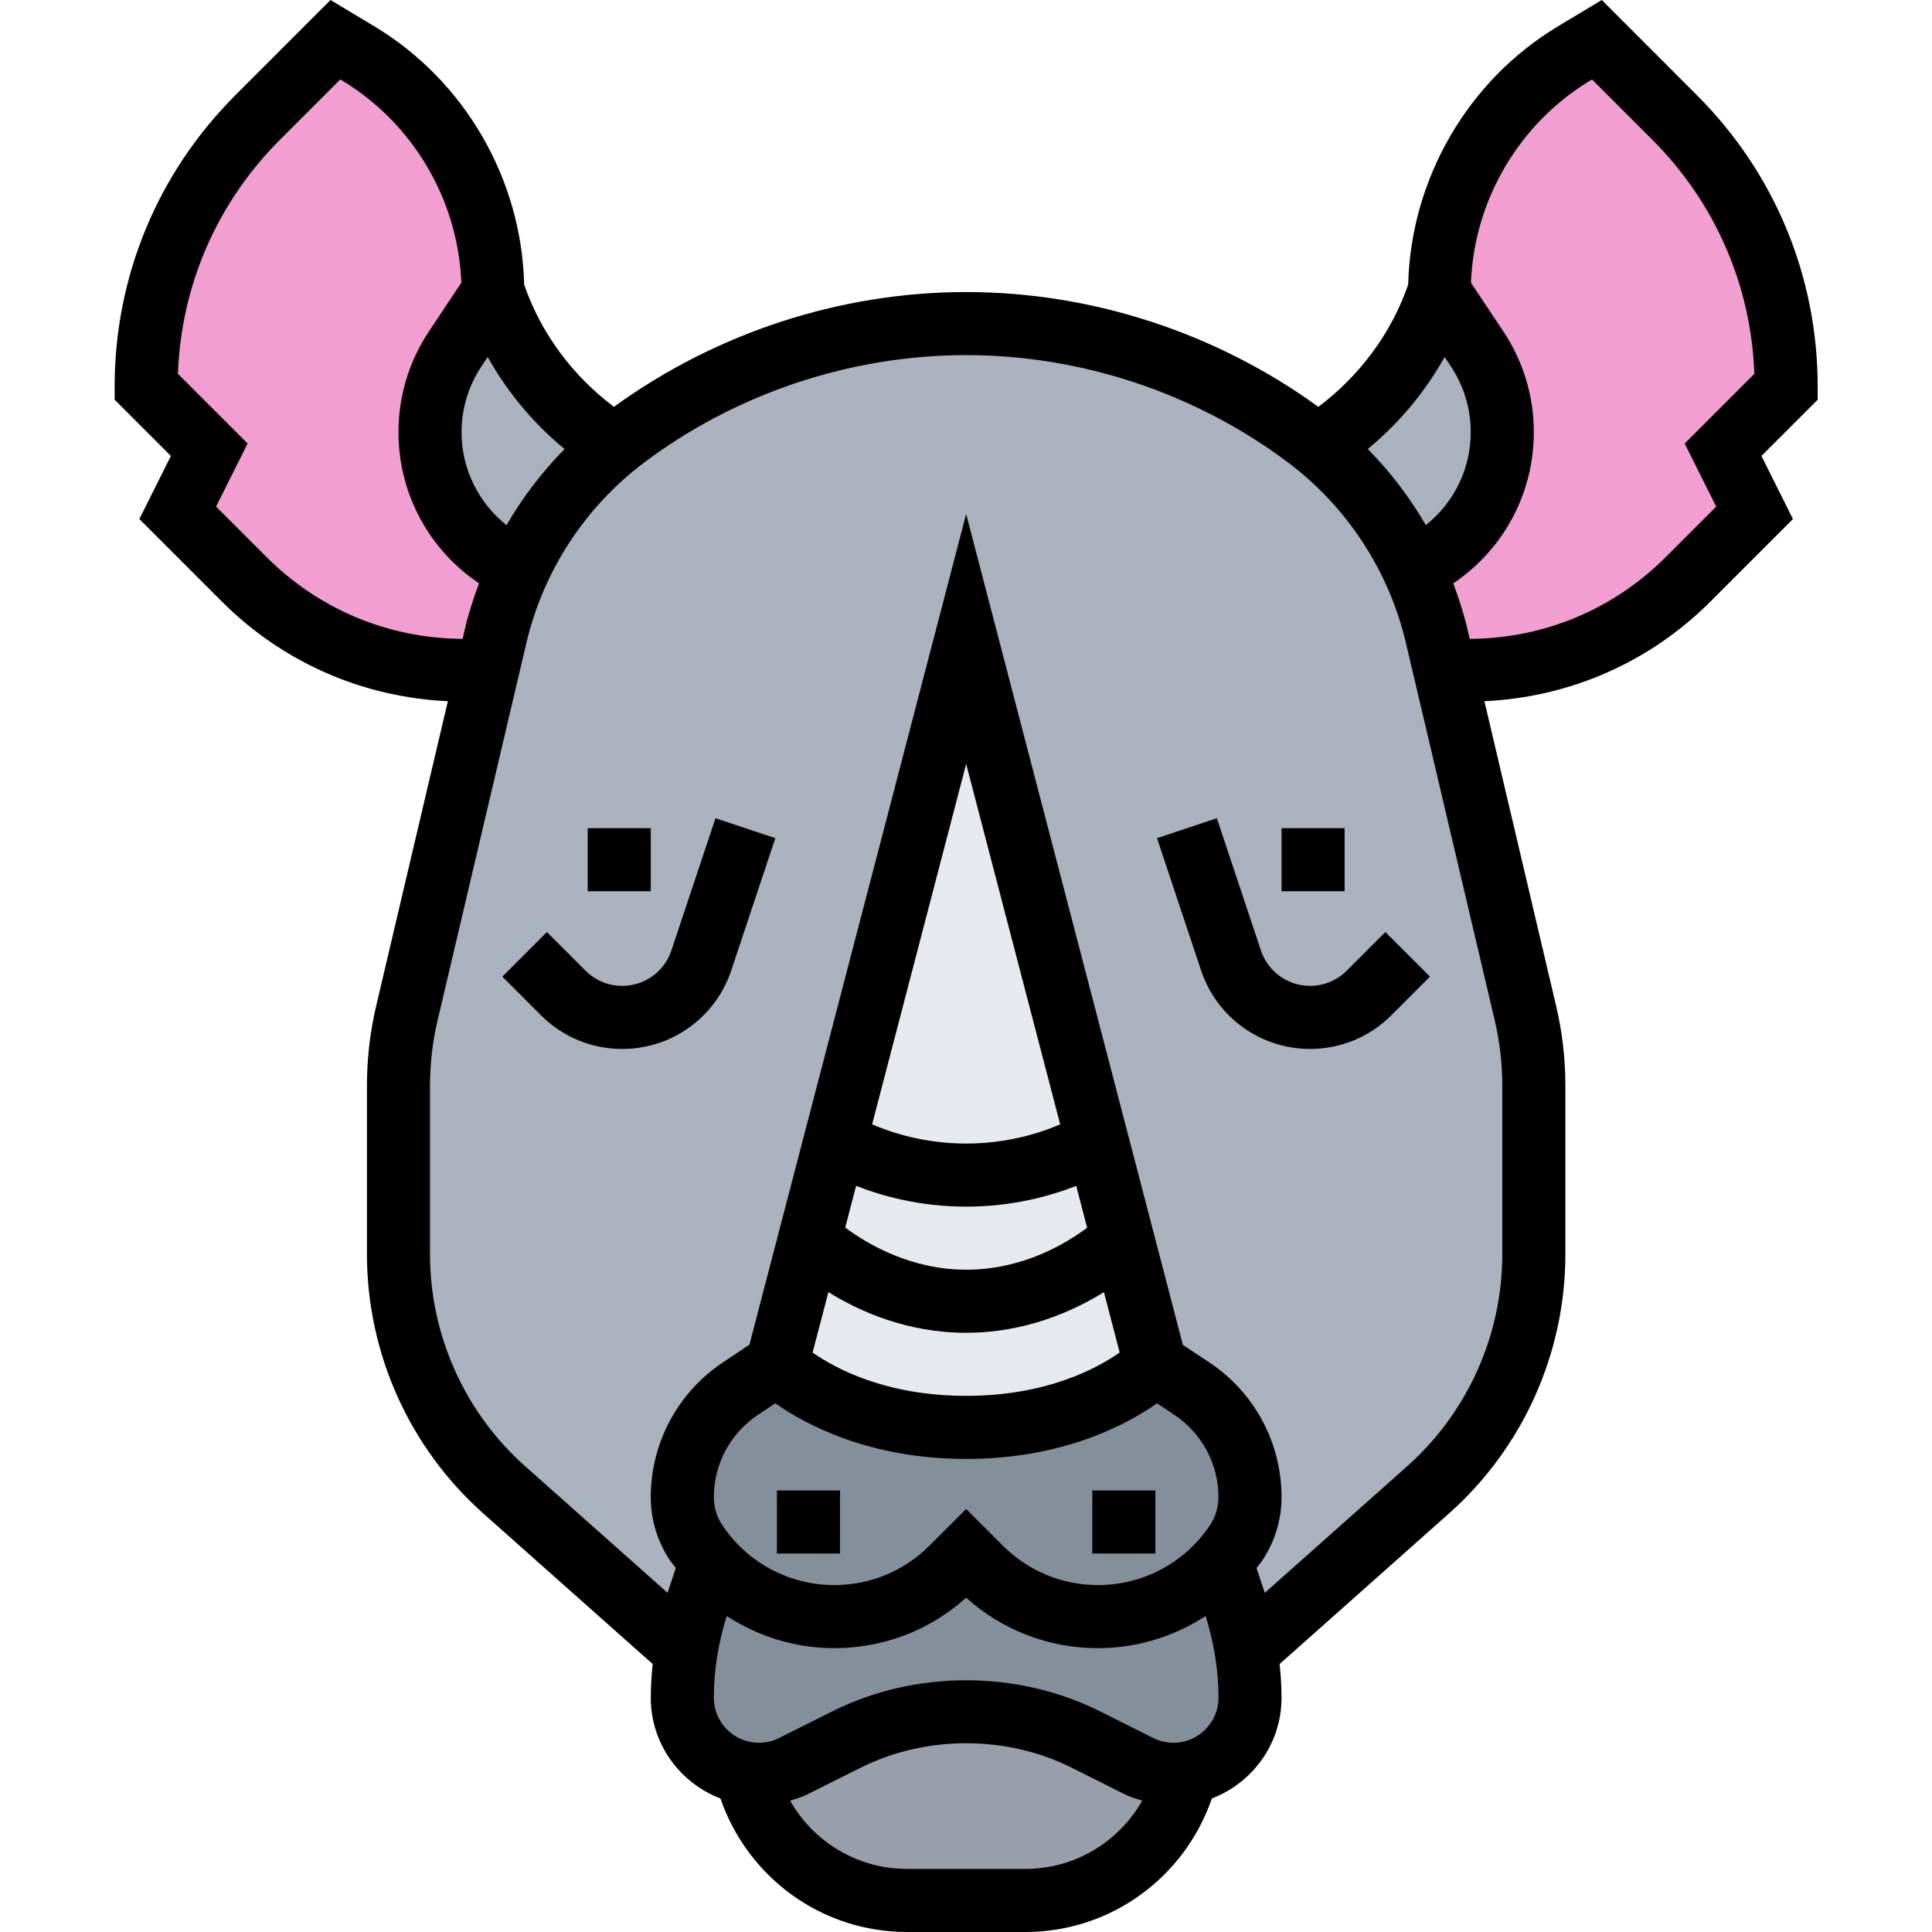 <svg height="490pt" viewBox="-29 0 490 490.08" width="490pt" xmlns="http://www.w3.org/2000/svg"><path d="m343.398 170.078-5.598 1.281-2.402-10.16c-1.359-5.598-3.199-11.039-5.68-16.238l5.281-3.52c10.641-7.121 17.039-19.043 17.039-31.762 0-7.602-2.238-14.961-6.398-21.199l-9.602-14.402c0-12.398 3.281-24.316 9.199-34.797 5.922-10.48 14.48-19.441 25.121-25.762l5.68-3.441 19.68 19.684c18.16 18.16 28.32 42.719 28.32 68.316l-16 16 8 16-16.879 16.883c-14.801 14.801-34.879 23.117-55.762 23.117zm0 0" fill="#f29ed0"/><path d="m97.078 141.441 5.281 3.52c-2.48 5.199-4.32 10.641-5.68 16.238l-2.398 10.16-5.602-1.281c-20.879 0-40.961-8.316-55.758-23.117l-16.883-16.883 8-16-16-16c0-25.598 10.16-50.156 28.32-68.316l19.68-19.684 5.68 3.441c10.641 6.32 19.203 15.281 25.121 25.762 5.922 10.48 9.199 22.398 9.199 34.797l-9.598 14.402c-4.16 6.238-6.402 13.598-6.402 21.199 0 12.719 6.402 24.641 17.039 31.762zm0 0" fill="#f29ed0"/><g fill="#aab2bd"><path d="m345.641 88.48c4.16 6.238 6.398 13.598 6.398 21.199 0 12.719-6.398 24.641-17.039 31.762l-5.281 3.52c-5.52-12.32-13.84-23.199-24.398-31.762l1.68-1.121c13.602-9.039 23.84-22.477 29.039-38zm0 0"/><path d="m125.078 112.078 1.684 1.121c-10.562 8.562-18.883 19.441-24.402 31.762l-5.281-3.52c-10.637-7.121-17.039-19.043-17.039-31.762 0-7.602 2.242-14.961 6.402-21.199l9.598-14.402c5.199 15.523 15.441 28.961 29.039 38zm0 0"/><path d="m329.719 144.961c2.48 5.199 4.32 10.641 5.68 16.238l2.402 10.16 20.078 85.68c1.441 6 2.16 12.16 2.16 18.32v42.801c0 22.879-9.758 44.641-26.879 59.762l-45.121 40.156-1.039.16c-.641-4.078-1.68-8.16-2.961-12.078l-3.277-10c1.359-1.52 2.637-3.121 3.758-4.879 2.32-3.359 3.52-7.359 3.52-11.52 0-11.043-5.52-21.363-14.719-27.523l-9.281-6.16-8.238-31.758-6.48-24.559-33.281-127.684-33.277 127.684-6.48 24.559-8.242 31.758-9.277 6.16c-9.203 6.16-14.723 16.48-14.723 27.523 0 4.16 1.199 8.16 3.52 11.52l3.762 4.879-3.281 10c-1.277 3.918-2.32 8-2.961 12.078l-1.039-.16-45.117-40.156c-17.121-15.121-26.883-36.883-26.883-59.762v-42.801c0-6.16.723-12.32 2.16-18.32l20.082-85.68 2.398-10.16c1.359-5.598 3.199-11.039 5.68-16.238 5.52-12.32 13.84-23.199 24.402-31.762.957-.801 1.918-1.598 2.879-2.32 12.48-9.359 26.32-16.559 40.879-21.438 14.641-4.801 30-7.363 45.52-7.363 15.52 0 30.883 2.562 45.52 7.363 14.562 4.879 28.402 12.078 40.883 21.438.957.723 1.918 1.52 2.879 2.32 10.559 8.562 18.879 19.441 24.398 31.762zm0 0"/></g><path d="m268.602 450.078c1.117 0 2.238-.078 3.359-.316l.078.316c-4.719 18.801-21.598 32-40.961 32h-30.078c-19.359 0-36.238-13.199-40.961-32l.082-.316c1.117.238 2.238.316 3.359.316 2.961 0 6-.719 8.641-2.078l13.598-6.801c9.441-4.641 19.762-7.121 30.32-7.121 10.562 0 20.883 2.48 30.32 7.121l13.602 6.801c2.641 1.359 5.68 2.078 8.641 2.078zm0 0" fill="#969faa"/><path d="m287 418.238c.719 4.082 1.039 8.242 1.039 12.402 0 5.359-2.16 10.238-5.68 13.758-2.801 2.801-6.398 4.723-10.398 5.363-1.121.238-2.242.316-3.359.316-2.961 0-6-.719-8.641-2.078l-13.602-6.801c-9.438-4.641-19.758-7.121-30.32-7.121-10.559 0-20.879 2.48-30.32 7.121l-13.598 6.801c-2.641 1.359-5.68 2.078-8.641 2.078-1.121 0-2.242-.078-3.359-.316-4-.641-7.602-2.562-10.402-5.363-3.52-3.52-5.68-8.398-5.68-13.758 0-4.16.32-8.32 1.039-12.402.641-4.078 1.684-8.16 2.961-12.078l3.281-10c10.078 8.238 10.719 8.559 11.359 8.961 6.082 3.199 12.879 4.957 19.922 4.957 11.199 0 21.84-4.398 29.758-12.316l3.68-3.684 3.68 3.684c7.922 7.918 18.562 12.316 29.762 12.316 7.039 0 13.84-1.758 19.918-4.957 4.242-2.32 8.082-5.281 11.363-8.961l3.277 10c1.281 3.918 2.32 8 2.961 12.078zm0 0" fill="#838f9b"/><path d="m280.762 396.16c-3.281 3.68-7.121 6.641-11.363 8.961-6.078 3.199-12.879 4.957-19.918 4.957-11.199 0-21.84-4.398-29.762-12.316l-3.68-3.684-3.68 3.684c-7.918 7.918-18.559 12.316-29.758 12.316-7.043 0-13.84-1.758-19.922-4.957-.641-.402-1.281-.723-11.359-8.961l-3.762-4.879c-2.32-3.359-3.52-7.359-3.52-11.52 0-11.043 5.52-21.363 14.723-27.523l9.277-6.16s16 16 48 16 48-16 48-16l9.281 6.16c9.199 6.16 14.719 16.48 14.719 27.523 0 4.16-1.199 8.16-3.52 11.52-1.121 1.758-2.398 3.359-3.758 4.879zm0 0" fill="#838f9b"/><path d="m255.801 314.32-6.48-24.559-33.281-127.684-33.277 127.684-6.48 24.559-8.242 31.758s16 16 48 16 48-16 48-16zm0 0" fill="#e6e9ed"/><path d="m141.273 241.09c-1.793 5.383-6.809 8.988-12.473 8.988-3.512 0-6.816-1.367-9.297-3.848l-9.809-9.805-11.312 11.309 9.809 9.809c5.504 5.504 12.824 8.535 20.609 8.535 12.566 0 23.68-8.008 27.656-19.926l11.176-33.535-15.176-5.066zm0 0"/><path d="m120.039 210.078h16v16h-16zm0 0"/><path d="m312.574 246.23c-2.477 2.48-5.781 3.848-9.293 3.848-5.664 0-10.68-3.605-12.473-8.988l-11.176-33.539-15.176 5.066 11.176 33.535c3.969 11.918 15.078 19.926 27.648 19.926 7.781 0 15.102-3.031 20.605-8.535l9.809-9.809-11.312-11.309zm0 0"/><path d="m296.039 210.078h16v16h-16zm0 0"/><path d="m432.039 98.078c0-27.926-10.879-54.184-30.633-73.934l-24.125-24.145-11.059 6.641c-23.016 13.801-37.406 38.809-38.062 65.574-4.273 12.359-12.336 23.145-22.785 30.984-25.816-18.75-57.422-29.121-89.336-29.121-31.91 0-63.52 10.371-89.344 29.121-10.449-7.848-18.504-18.625-22.773-30.984-.648-26.766-15.051-51.773-38.066-65.574l-11.055-6.641-24.129 24.145c-19.75 19.75-30.633 46.008-30.633 73.934v3.312l14.266 14.266-8 16 20.977 20.977c15.43 15.422 35.648 24.23 57.285 25.238l-18.199 77.336c-1.543 6.617-2.328 13.387-2.328 20.152v42.801c0 25.113 10.77 49.086 29.535 65.77l42.945 38.176c-.289 2.84-.48 5.688-.48 8.559 0 11.672 7.367 21.594 17.672 25.543 6.945 20.105 25.715 33.871 47.312 33.871h30.031c21.602 0 40.371-13.766 47.312-33.871 10.305-3.949 17.672-13.871 17.672-25.543 0-2.871-.191-5.727-.48-8.566l42.945-38.176c18.77-16.676 29.535-40.656 29.535-65.762v-42.801c0-6.766-.781-13.535-2.336-20.16l-18.199-77.328c21.641-1.016 41.863-9.824 57.289-25.238l20.977-20.977-8-16 14.27-14.266zm-94.633-7.527 1.562 2.344c3.32 4.984 5.07 10.77 5.07 16.746 0 9.254-4.238 17.863-11.398 23.559-4.074-7.016-9.008-13.504-14.73-19.305 7.898-6.488 14.516-14.43 19.496-23.344zm-244.293 2.352 1.559-2.344c4.984 8.906 11.602 16.855 19.496 23.352-5.719 5.801-10.656 12.289-14.727 19.305-7.16-5.711-11.402-14.32-11.402-23.574 0-5.977 1.754-11.762 5.074-16.738zm-54.52 48.418-12.824-12.824 8-16-17.672-17.68c.805-22.434 9.926-43.41 25.879-59.367l15.297-15.297.344.199c18.086 10.848 29.566 30.367 30.367 51.367l-8.191 12.297c-5.074 7.617-7.754 16.48-7.754 25.625 0 15.422 7.641 29.734 20.434 38.328-1.383 3.727-2.633 7.52-3.543 11.422l-.625 2.664c-18.785-.102-36.418-7.445-49.711-20.734zm177.445 196.758c14.945 0 26.953-5.367 34.953-10.309l3.992 15.309c-5.68 4-18.512 11-38.945 11-20.445 0-33.285-7.016-38.949-10.988l4-15.32c8 4.941 20.008 10.309 34.949 10.309zm-30.68-26.688 2.762-10.582c6.375 2.504 16.008 5.27 27.918 5.27 11.914 0 21.547-2.766 27.922-5.27l2.766 10.617c-5.344 4.016-16.293 10.652-30.688 10.652-14.238 0-25.277-6.672-30.68-10.688zm30.68-21.312c-10.758 0-19.207-2.863-23.855-4.871l23.855-91.43 23.855 91.43c-4.629 2.008-13.078 4.871-23.855 4.871zm-52.832 68.832 4.418-2.941c7.719 5.43 23.895 14.109 48.414 14.109 24.52 0 40.695-8.68 48.418-14.109l4.414 2.941c6.992 4.676 11.168 12.465 11.168 20.875 0 2.527-.742 4.992-2.152 7.102-6.344 9.512-16.957 15.191-28.391 15.191-9.121 0-17.688-3.551-24.145-10l-9.312-9.301-9.32 9.301c-6.438 6.449-15.016 10-24.133 10-11.441 0-22.059-5.68-28.395-15.184-1.406-2.117-2.152-4.582-2.152-7.109 0-8.41 4.176-16.199 11.168-20.875zm67.848 115.168h-30.031c-12.543 0-23.68-6.84-29.656-17.316 1.48-.449 2.969-.883 4.352-1.57l13.586-6.801c16.535-8.262 36.941-8.262 53.473 0l13.598 6.809c1.379.688 2.863 1.113 4.336 1.562-5.977 10.477-17.109 17.316-29.656 17.316zm37.57-32c-1.762 0-3.527-.414-5.105-1.199l-13.59-6.801c-20.945-10.469-46.824-10.469-67.777 0l-13.578 6.793c-1.582.801-3.352 1.207-5.117 1.207-6.297 0-11.418-5.117-11.418-11.414 0-7.055 1.152-14.016 3.266-20.734 8.008 5.207 17.414 8.148 27.281 8.148 12.469 0 24.246-4.52 33.453-12.797 9.207 8.27 20.984 12.797 33.457 12.797 9.863 0 19.281-2.941 27.289-8.148 2.102 6.719 3.262 13.68 3.262 20.734-.008 6.297-5.125 11.414-11.422 11.414zm83.414-166.719v42.801c0 20.543-8.809 40.16-24.168 53.816l-36.094 32.086c-.051-.141-.082-.293-.129-.438l-1.953-5.863c.496-.672 1.047-1.289 1.512-1.992 3.16-4.77 4.832-10.289 4.832-15.984 0-13.77-6.84-26.547-18.297-34.176l-6.727-4.449-54.977-210.777-54.977 210.73-6.734 4.488c-11.449 7.637-18.289 20.414-18.289 34.184 0 5.695 1.672 11.215 4.832 15.977.465.695 1.016 1.316 1.512 1.98l-1.949 5.867c-.051.145-.082.293-.129.438l-36.098-32.086c-15.359-13.648-24.168-33.258-24.168-53.801v-42.801c0-5.527.648-11.086 1.914-16.488l22.543-95.824c4.297-18.254 14.93-34.512 29.945-45.781 23.391-17.531 52.375-27.188 81.598-27.188 29.227 0 58.207 9.656 81.602 27.195 15.008 11.262 25.648 27.52 29.945 45.789l22.543 95.809c1.262 5.402 1.91 10.961 1.91 16.488zm54.266-146.855-12.824 12.824c-13.289 13.289-30.93 20.633-49.703 20.734l-.625-2.656c-.922-3.902-2.16-7.695-3.551-11.43 12.797-8.594 20.438-22.906 20.438-38.336 0-9.152-2.68-18.008-7.758-25.617l-8.191-12.297c.797-21 12.277-40.512 30.367-51.367l.344-.199 15.297 15.297c15.957 15.957 25.078 36.934 25.879 59.367l-17.672 17.68zm0 0"/><path d="m248.039 378.078h16v16h-16zm0 0"/><path d="m168.039 378.078h16v16h-16zm0 0"/></svg>